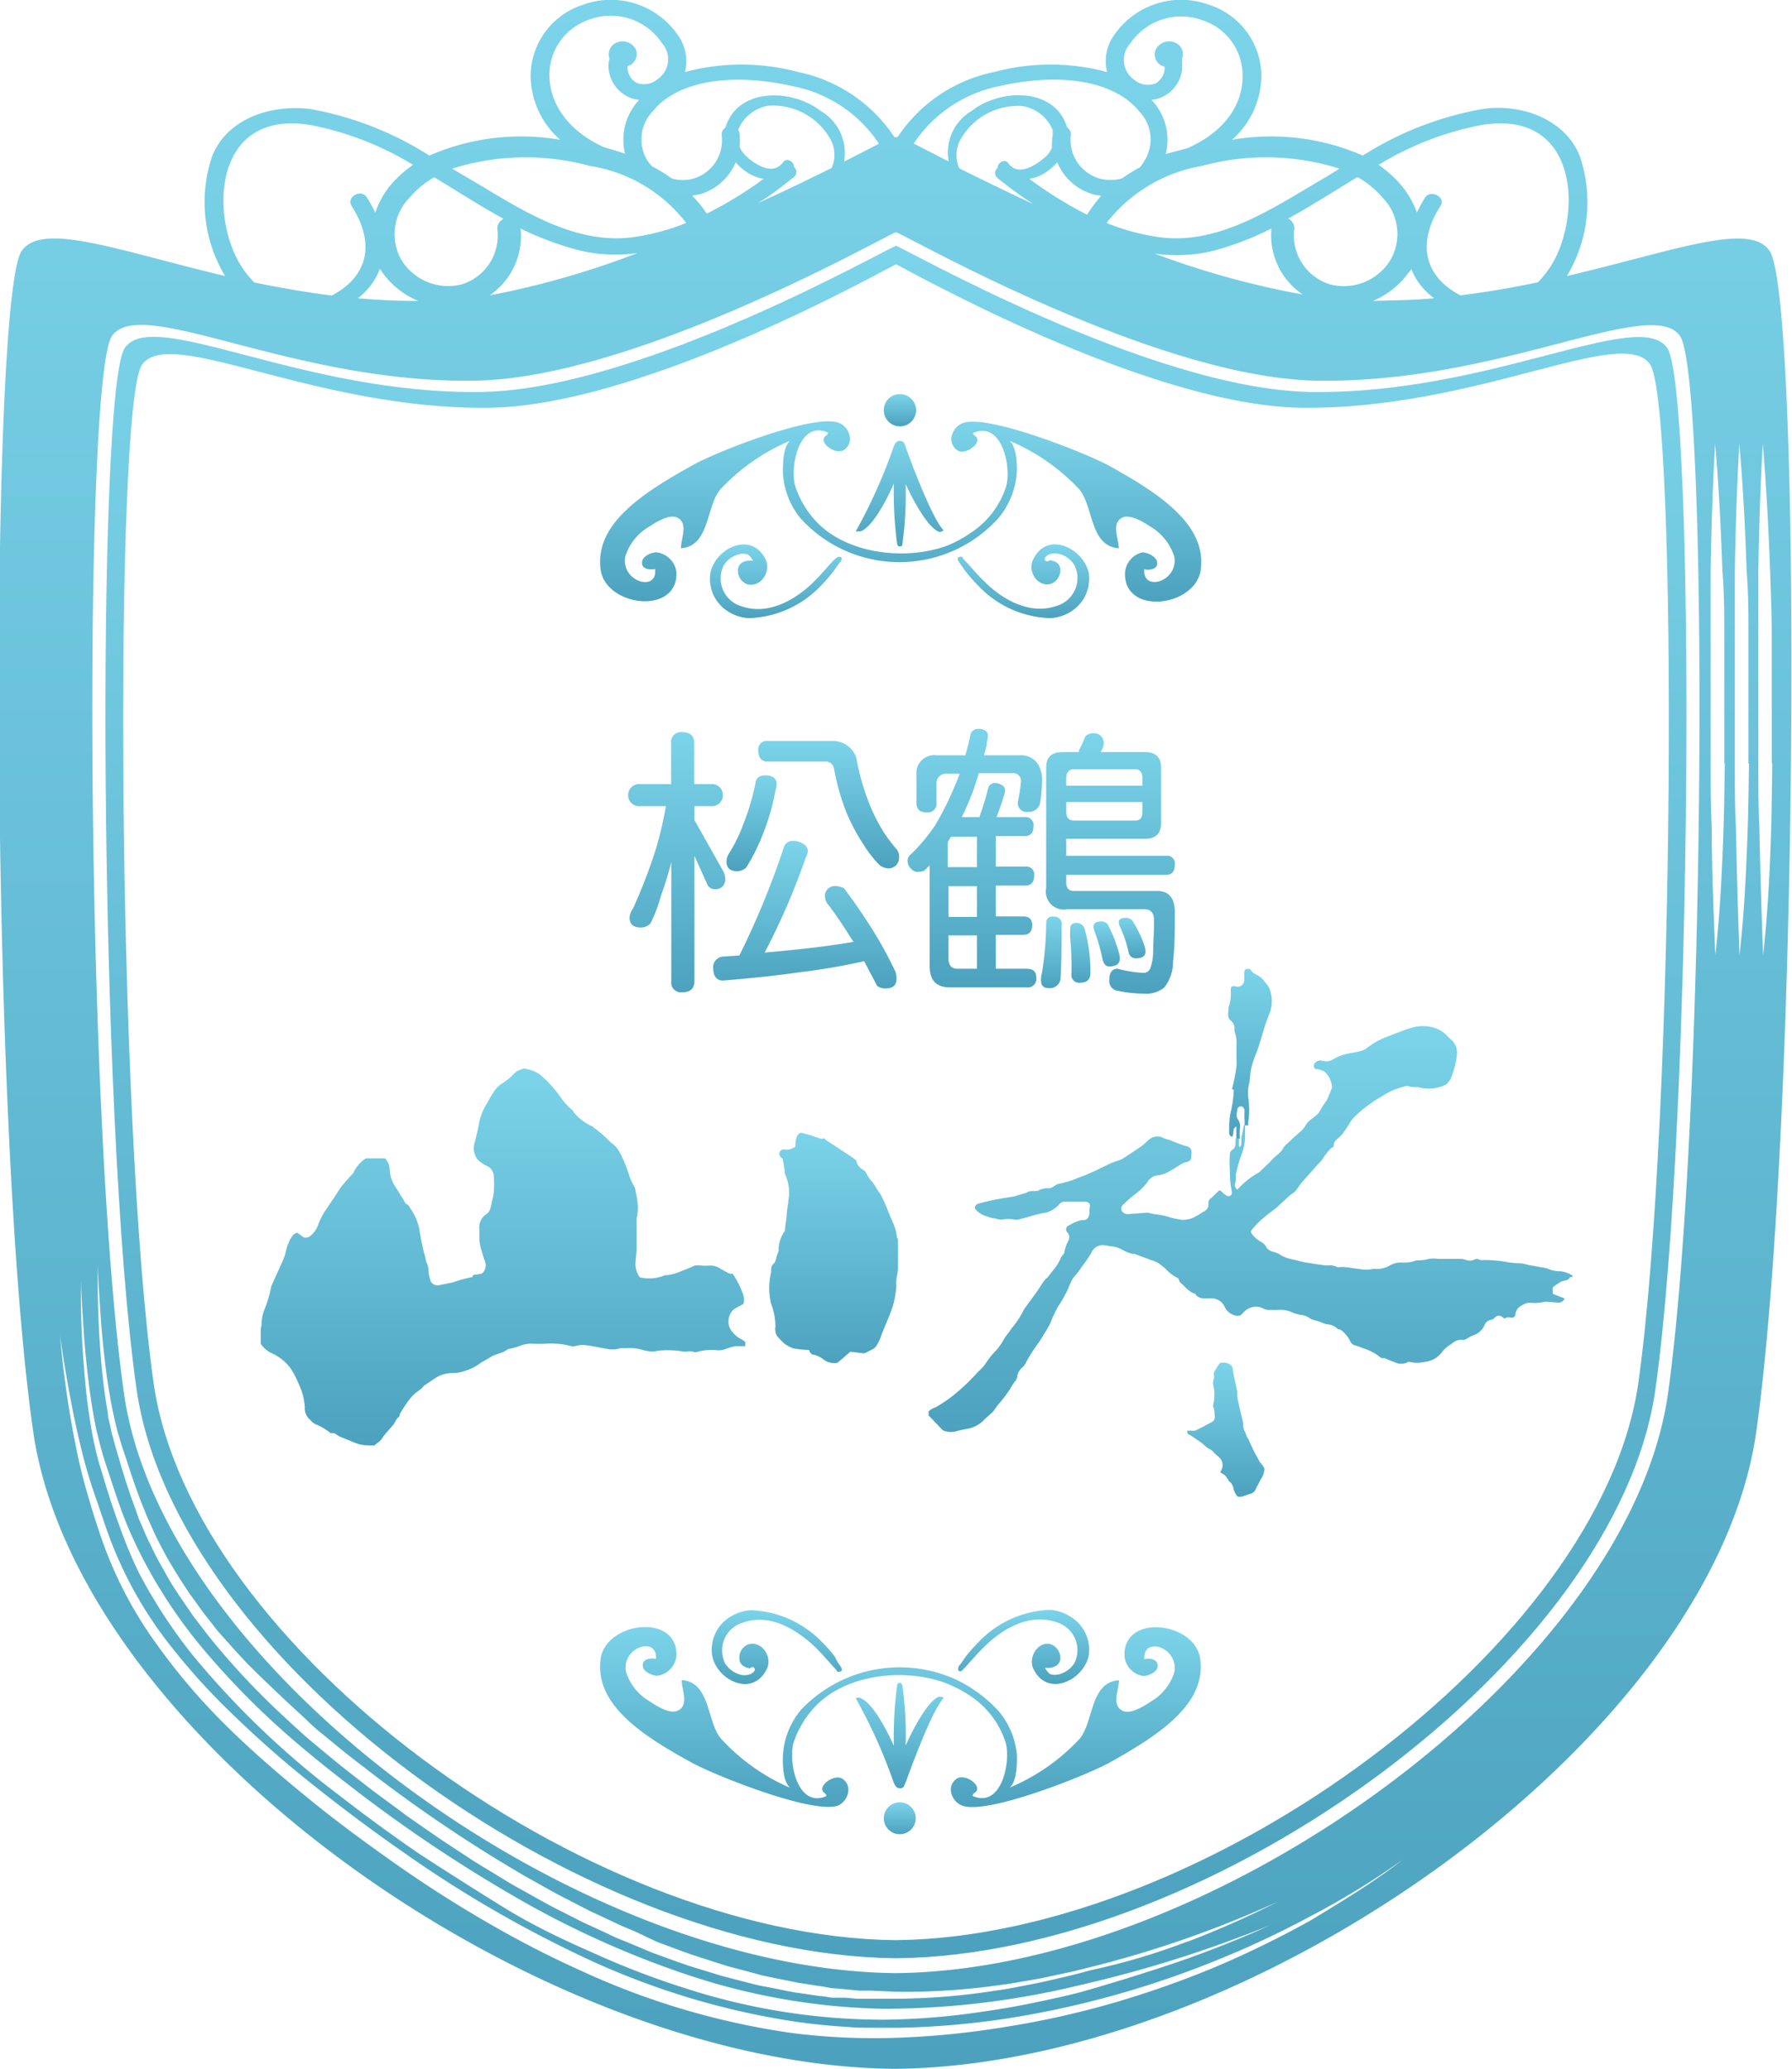 <svg xmlns="http://www.w3.org/2000/svg" xmlns:xlink="http://www.w3.org/1999/xlink" viewBox="0 0 100 115.44"><defs><style>.cls-1{fill:url(#未命名漸層_19);}.cls-2{fill:url(#未命名漸層_19-2);}.cls-3{fill:url(#未命名漸層_19-3);}.cls-4{fill:url(#未命名漸層_19-4);}.cls-5{fill:url(#未命名漸層_19-5);}.cls-6{fill:url(#未命名漸層_19-6);}.cls-7{fill:url(#未命名漸層_19-7);}.cls-8{fill:url(#未命名漸層_19-8);}.cls-9{fill:url(#未命名漸層_19-9);}.cls-10{fill:url(#未命名漸層_19-10);}.cls-11{fill:url(#未命名漸層_19-11);}.cls-12{fill:url(#未命名漸層_19-12);}.cls-13{fill:url(#未命名漸層_19-13);}.cls-14{fill:url(#未命名漸層_19-14);}.cls-15{fill:url(#未命名漸層_19-15);}.cls-16{fill:url(#未命名漸層_19-16);}.cls-17{fill:url(#未命名漸層_19-17);}.cls-18{fill:url(#未命名漸層_19-18);}.cls-19{fill:url(#未命名漸層_19-19);}.cls-20{fill:url(#未命名漸層_19-20);}.cls-21{fill:url(#未命名漸層_19-21);}.cls-22{fill:url(#未命名漸層_19-22);}.cls-23{fill:url(#未命名漸層_19-23);}.cls-24{fill:url(#未命名漸層_19-24);}.cls-25{fill:url(#未命名漸層_19-25);}.cls-26{fill:url(#未命名漸層_19-26);}.cls-27{fill:url(#未命名漸層_19-27);}</style><linearGradient id="未命名漸層_19" x1="50.25" y1="115.69" x2="50.25" y2="0.25" gradientUnits="userSpaceOnUse"><stop offset="0" stop-color="#4ca2be"/><stop offset="1" stop-color="#7cd4ea"/></linearGradient><linearGradient id="未命名漸層_19-2" x1="50.25" y1="109.51" x2="50.25" y2="13.97" xlink:href="#未命名漸層_19"/><linearGradient id="未命名漸層_19-3" x1="70.04" y1="80.14" x2="70.04" y2="57.52" xlink:href="#未命名漸層_19"/><linearGradient id="未命名漸層_19-4" x1="69.97" y1="63.79" x2="69.97" y2="54.27" xlink:href="#未命名漸層_19"/><linearGradient id="未命名漸層_19-5" x1="68.67" y1="83.76" x2="68.67" y2="76.24" xlink:href="#未命名漸層_19"/><linearGradient id="未命名漸層_19-6" x1="50.46" y1="33.8" x2="50.46" y2="23.76" xlink:href="#未命名漸層_19"/><linearGradient id="未命名漸層_19-7" x1="50.46" y1="101.08" x2="50.46" y2="91.04" xlink:href="#未命名漸層_19"/><linearGradient id="未命名漸層_19-8" x1="62.22" y1="55.69" x2="62.22" y2="41.16" xlink:href="#未命名漸層_19"/><linearGradient id="未命名漸層_19-9" x1="63.43" y1="53.67" x2="63.43" y2="51.41" xlink:href="#未命名漸層_19"/><linearGradient id="未命名漸層_19-10" x1="62.01" y1="54.17" x2="62.01" y2="51.66" xlink:href="#未命名漸層_19"/><linearGradient id="未命名漸層_19-11" x1="60.51" y1="55.08" x2="60.51" y2="51.7" xlink:href="#未命名漸層_19"/><linearGradient id="未命名漸層_19-12" x1="57.36" y1="34.75" x2="57.36" y2="30.63" xlink:href="#未命名漸層_19"/><linearGradient id="未命名漸層_19-13" x1="57.36" y1="94.21" x2="57.36" y2="90.08" xlink:href="#未命名漸層_19"/><linearGradient id="未命名漸層_19-14" x1="58.92" y1="55.4" x2="58.92" y2="51.41" xlink:href="#未命名漸層_19"/><linearGradient id="未命名漸層_19-15" x1="54.65" y1="55.34" x2="54.65" y2="40.92" xlink:href="#未命名漸層_19"/><linearGradient id="未命名漸層_19-16" x1="50.46" y1="30.74" x2="50.46" y2="24.81" xlink:href="#未命名漸層_19"/><linearGradient id="未命名漸層_19-17" x1="50.46" y1="100.03" x2="50.46" y2="94.09" xlink:href="#未命名漸層_19"/><linearGradient id="未命名漸層_19-18" x1="50.46" y1="24.03" x2="50.46" y2="22.24" xlink:href="#未命名漸層_19"/><linearGradient id="未命名漸層_19-19" x1="50.46" y1="102.59" x2="50.46" y2="100.81" xlink:href="#未命名漸層_19"/><linearGradient id="未命名漸層_19-20" x1="46.76" y1="76.31" x2="46.76" y2="63.45" xlink:href="#未命名漸層_19"/><linearGradient id="未命名漸層_19-21" x1="46.49" y1="48.7" x2="46.49" y2="41.59" xlink:href="#未命名漸層_19"/><linearGradient id="未命名漸層_19-22" x1="45.17" y1="55.4" x2="45.17" y2="47.22" xlink:href="#未命名漸層_19"/><linearGradient id="未命名漸層_19-23" x1="43.56" y1="34.75" x2="43.56" y2="30.63" xlink:href="#未命名漸層_19"/><linearGradient id="未命名漸層_19-24" x1="43.56" y1="94.21" x2="43.56" y2="90.08" xlink:href="#未命名漸層_19"/><linearGradient id="未命名漸層_19-25" x1="42.19" y1="48.83" x2="42.19" y2="43.48" xlink:href="#未命名漸層_19"/><linearGradient id="未命名漸層_19-26" x1="28.34" y1="80.91" x2="28.34" y2="59.86" xlink:href="#未命名漸層_19"/><linearGradient id="未命名漸層_19-27" x1="38.05" y1="55.69" x2="38.05" y2="41.1" xlink:href="#未命名漸層_19"/></defs><title>資產 49</title><g id="圖層_2" data-name="圖層 2"><g id="分離模式"><path class="cls-1" d="M99,14.25c1.8,2.61,1.65,48.83-.74,65.86s-28,35.34-48,35.57h-.16c-20-.23-45.57-18.59-48-35.57S-.33,16.86,1.46,14.25c1.15-1.66,5.43,0,11.35,1.4a8,8,0,0,1-.75-6.6c.75-2.08,3.16-3,5.49-2.72a18.38,18.38,0,0,1,6.66,2.6,12.79,12.79,0,0,1,7.3-.88,4.81,4.81,0,0,1-1.65-3.61A4.2,4.2,0,0,1,32.74.53a4.54,4.54,0,0,1,5.38,1.74,2.48,2.48,0,0,1,.35,2,12.18,12.18,0,0,1,6.32,0,8.48,8.48,0,0,1,5.37,3.63l.09,0,.09,0a8.48,8.48,0,0,1,5.38-3.63,12.14,12.14,0,0,1,6.31,0,2.48,2.48,0,0,1,.35-2A4.54,4.54,0,0,1,67.76.53a4.2,4.2,0,0,1,2.88,3.91A4.81,4.81,0,0,1,69,8.05a12.79,12.79,0,0,1,7.3.88A18.38,18.38,0,0,1,83,6.33C85.28,6,87.7,7,88.44,9.05a8,8,0,0,1-.75,6.6C93.61,14.27,97.89,12.59,99,14.25Zm.12,28.6,0-3.57c0-1.19,0-2.38,0-3.57s-.05-2.38-.09-3.57c-.09-2.37-.21-4.75-.41-7.13-.14,2.38-.21,4.76-.25,7.14,0,1.19,0,2.38,0,3.57v3.56l0,3.57c0,1.19,0,2.38.06,3.56q.07,3.57.21,7.14c.26-2.37.38-4.75.45-7.13C99.12,45.23,99.13,44,99.15,42.85Zm-1.3,0,0-3.57c0-1.19,0-2.38,0-3.57s0-2.38-.1-3.57c-.08-2.37-.2-4.75-.41-7.13-.14,2.38-.21,4.76-.25,7.14,0,1.19,0,2.38,0,3.57v3.56l0,3.57c0,1.19,0,2.38.06,3.56q.07,3.57.2,7.14c.27-2.37.38-4.75.46-7.13C97.82,45.23,97.83,44,97.85,42.85Zm-1.35,0,0-3.57c0-1.19,0-2.38,0-3.57s0-2.38-.1-3.57c-.09-2.37-.2-4.75-.41-7.13-.14,2.38-.21,4.76-.25,7.14,0,1.19,0,2.38,0,3.57v3.56l0,3.57c0,1.19,0,2.38.06,3.56,0,2.38.11,4.76.2,7.14.27-2.37.38-4.75.46-7.13C96.47,45.23,96.48,44,96.5,42.85ZM93.33,78c2.14-15.27,2.28-56.71.67-59s-10,2.65-20.24,2.49c-9.14-.13-23.38-8.36-23.51-8.28-.13-.08-14.37,8.15-23.51,8.28-10.19.16-18.63-4.82-20.24-2.49S5,62.72,7.17,78s25.07,32.13,43,32.34h.15C68.26,110.12,91.19,93.22,93.33,78ZM87.06,14.62c1.47-3,1-8.26-4.16-7.39a17.22,17.22,0,0,0-5.72,2.22,6.37,6.37,0,0,1,1.3,1.18,5,5,0,0,1,.84,1.48,7.45,7.45,0,0,1,.45-.83c.32-.5,1.19,0,.87.45-1.28,2-1,3.9,1.11,5,1.5-.19,3-.45,4.32-.73A5.45,5.45,0,0,0,87.06,14.62Zm-6.78,2.27A3.7,3.7,0,0,1,79,15.25c0,.07-.09.14-.14.2a4.57,4.57,0,0,1-2,1.59C78.05,17,79.18,17,80.28,16.89Zm-2.49-2.05a2.89,2.89,0,0,0-.36-3.53A5.24,5.24,0,0,0,76,10.13c-1.29.78-2.56,1.6-3.87,2.32a.59.59,0,0,1,.35.54,2.86,2.86,0,0,0,2,3.13A3.06,3.06,0,0,0,77.79,14.84Zm-1.72,90.9c.85-.55,1.68-1.12,2.47-1.74a42.74,42.74,0,0,1-5.13,3.15A51.79,51.79,0,0,1,68,109.68a52.71,52.71,0,0,1-11.54,3.19,46,46,0,0,1-6,.52H49c-.5,0-1,0-1.49-.05-1-.06-2-.16-3-.31a42.64,42.64,0,0,1-11.4-3.44,66.73,66.73,0,0,1-10.36-6c-1.64-1.14-3.25-2.34-4.81-3.58a58.36,58.36,0,0,1-4.52-3.93,36.39,36.39,0,0,1-4-4.45,22.4,22.4,0,0,1-2.9-5.19c-.37-.92-.66-1.88-1-2.83a28.65,28.65,0,0,1-.82-2.88c-.24-1-.44-2-.62-3s-.35-2-.48-3a54.61,54.61,0,0,0,.84,6,29.94,29.94,0,0,0,.71,2.94c.29,1,.58,1.93.93,2.88A22.64,22.64,0,0,0,9,92a34.7,34.7,0,0,0,3.95,4.61c1.44,1.42,3,2.75,4.53,4s3.19,2.47,4.84,3.63,3.35,2.25,5.1,3.26a57.06,57.06,0,0,0,5.39,2.77,42.09,42.09,0,0,0,11.62,3.41,36.17,36.17,0,0,0,6.06.26,47,47,0,0,0,6-.62A49.26,49.26,0,0,0,62.39,112a54.08,54.08,0,0,0,5.68-2,55.52,55.52,0,0,0,5.42-2.66C74.37,106.8,75.23,106.28,76.07,105.74ZM74.29,10.1,75,9.66a13.65,13.65,0,0,0-7.69-.15A8.58,8.58,0,0,0,62,12.69a12.16,12.16,0,0,0,3,.8C68.42,13.93,71.56,11.67,74.29,10.1Zm-1.35,6.58A4,4,0,0,1,71.2,13a17.13,17.13,0,0,1-3.15,1.22,8.64,8.64,0,0,1-3.36.18v0A47.68,47.68,0,0,0,72.94,16.68ZM66.51,8.52c2-.88,3.11-2.37,3.08-4.07a3.23,3.23,0,0,0-2.21-3.06A3.44,3.44,0,0,0,63.3,2.71a1.34,1.34,0,0,0,.26,2,1.15,1.15,0,0,0,1.18.19,1,1,0,0,0,.5-.93h0A.7.7,0,0,1,64.75,3a.84.84,0,0,1,1-.4.7.7,0,0,1,.46.93l0,0a.61.61,0,0,1,0,.18,1.91,1.91,0,0,1-1,1.9,1.76,1.76,0,0,1-.69.21l.06.08a3.21,3.21,0,0,1,.72,2.94Q65.91,8.68,66.51,8.52Zm0,100.07a51.86,51.86,0,0,0,5.06-2.24A60.28,60.28,0,0,1,61.12,110c-.45.11-.89.23-1.34.32l-1.35.29c-.45.09-.9.16-1.35.24l-.68.11-.68.09a37.11,37.11,0,0,1-5.47.33l-1.37-.06c-.23,0-.46,0-.68,0l-.68-.07-.68-.06c-.23,0-.46-.07-.68-.1l-1.36-.21-1.34-.27-.67-.14-.66-.18-1.32-.35-1.31-.42-.65-.21-.64-.23-1.29-.48L35.65,108l-.63-.26-.62-.29-1.24-.58-1.22-.63c-.82-.41-1.61-.88-2.41-1.32a80.82,80.82,0,0,1-9.1-6.17c-.74-.55-1.44-1.14-2.15-1.72-.36-.28-.7-.59-1-.89l-1-.92c-.66-.63-1.33-1.25-2-1.92s-1.24-1.34-1.84-2l-.85-1.08-.8-1.11c-.25-.38-.5-.76-.74-1.15s-.47-.78-.68-1.18-.43-.81-.61-1.23l-.28-.62-.26-.64c-.34-.85-.63-1.71-.91-2.59-.15-.44-.3-.88-.42-1.31-.08-.22-.12-.44-.18-.66s-.1-.45-.15-.67c-.19-.9-.33-1.81-.44-2.72s-.2-1.83-.26-2.75-.13-1.84-.15-2.76a53.69,53.69,0,0,0,.2,5.53c.08.92.2,1.84.36,2.75,0,.23.08.46.13.69s.09.45.16.68c.12.45.25.89.38,1.33.26.89.54,1.77.87,2.64L8,85l.28.64c.17.43.39.84.59,1.26s.45.82.67,1.23.48.79.74,1.19l.79,1.15.85,1.1a41.81,41.81,0,0,0,3.78,4.09l1,.93c.35.31.69.63,1.05.92.71.59,1.42,1.19,2.15,1.75l1.1.86,1.11.82c.38.27.74.56,1.12.82l1.14.79.58.4.58.38,1.16.76c.39.25.79.48,1.18.72s.79.49,1.2.72c.81.44,1.61.92,2.44,1.33l1.24.63,1.26.58.63.3.65.26,1.28.54,1.31.48.66.23c.22.08.44.14.66.21l1.34.41,1.35.35.67.17.69.13c.45.09.91.19,1.37.27l1.38.2c.23,0,.46.07.69.09l.7,0,.69.06c.23,0,.46,0,.7,0l1.39,0a36.76,36.76,0,0,0,5.55-.44l.69-.1.68-.13c.45-.09.91-.17,1.36-.27l1.35-.31.68-.17.67-.18Q63.89,109.58,66.48,108.59ZM66,109.71c1.75-.61,3.48-1.29,5.16-2.06A68.87,68.87,0,0,1,60.56,111a46.59,46.59,0,0,1-10.94,1.33,36.48,36.48,0,0,1-10.81-1.83,52.31,52.31,0,0,1-10-4.52,81.51,81.51,0,0,1-9.15-6.18c-1.46-1.12-2.89-2.29-4.24-3.53a44.71,44.71,0,0,1-3.82-4,27.93,27.93,0,0,1-3.1-4.53A25.56,25.56,0,0,1,7.3,85.24c-.34-.85-.63-1.73-.92-2.61-.14-.44-.3-.88-.42-1.31s-.24-.89-.34-1.34c-.19-.9-.33-1.81-.44-2.73s-.2-1.83-.26-2.76-.13-1.84-.15-2.77A51.66,51.66,0,0,0,5,77.28q.12,1.38.36,2.76c.08.46.18.92.29,1.37s.26.89.39,1.34c.27.89.55,1.78.88,2.65A24.27,24.27,0,0,0,8,88a28.6,28.6,0,0,0,3.07,4.68,48.25,48.25,0,0,0,8.07,7.71q2.2,1.71,4.5,3.29c1.54,1,3.11,2,4.73,3s3.27,1.78,5,2.54a45.82,45.82,0,0,0,5.23,2,35.91,35.91,0,0,0,11,1.72,39.84,39.84,0,0,0,5.56-.46c.93-.13,1.84-.29,2.75-.48s1.82-.38,2.72-.62C62.45,110.86,64.22,110.31,66,109.71ZM64.11,9.23a2.25,2.25,0,0,0-.28-2.76C62.46,4.79,59.52,4.26,56,5.06a7.49,7.49,0,0,0-4.76,3.2l1.95,1a2.7,2.7,0,0,1,1.28-2.82c1.62-1.27,4.66-1.32,5.33.92v0a.45.45,0,0,1,.21.39,2.25,2.25,0,0,0,1.56,2.45,2.29,2.29,0,0,0,1.3,0,8.61,8.61,0,0,1,1-.62A3.24,3.24,0,0,0,64.11,9.23ZM61.7,11.17a2.23,2.23,0,0,1-.45-.08,3.07,3.07,0,0,1-2-1.78,3.38,3.38,0,0,1-.56.5,2.29,2.29,0,0,1-1,.42,23,23,0,0,0,3.22,2A9.43,9.43,0,0,1,61.7,11.17ZM59,7.74A.53.53,0,0,1,59,7.52a2.22,2.22,0,0,0-1.68-1.35,3.67,3.67,0,0,0-3.54,2,1.83,1.83,0,0,0,0,1.47c1.18.59,2.58,1.27,4.14,2a23.07,23.07,0,0,1-2-1.45.36.36,0,0,1,0-.57c0-.29.39-.55.6-.26.59.82,1.68,0,2.13-.41a1.72,1.72,0,0,0,.3-.44A4.32,4.32,0,0,1,59,7.74ZM47.35,9.27l1.95-1a7.49,7.49,0,0,0-4.76-3.2C41,4.26,38,4.79,36.67,6.47a2.25,2.25,0,0,0-.28,2.76,2.48,2.48,0,0,0,.25.3,9,9,0,0,1,1.1.68,2.2,2.2,0,0,0,1.22,0,2.23,2.23,0,0,0,1.56-2.45.47.47,0,0,1,.21-.39v0c.67-2.24,3.71-2.19,5.33-.92A2.7,2.7,0,0,1,47.35,9.27Zm-.69.35a1.83,1.83,0,0,0,0-1.47,3.67,3.67,0,0,0-3.54-2,2.22,2.22,0,0,0-1.68,1.35.42.42,0,0,1,.08.22,4.28,4.28,0,0,1,0,.73,1.72,1.72,0,0,0,.3.44c.45.46,1.54,1.23,2.13.41.21-.29.64,0,.6.26a.36.36,0,0,1,0,.57c-.6.48-1.26,1-2,1.45C44.08,10.89,45.49,10.2,46.66,9.62Zm-3.8.61a2.34,2.34,0,0,1-1-.42,3.38,3.38,0,0,1-.56-.5,3.08,3.08,0,0,1-2,1.78l-.42.08a6.64,6.64,0,0,1,.81,1A22.29,22.29,0,0,0,42.86,10.23ZM36.94,4.67a1.34,1.34,0,0,0,.26-2,3.43,3.43,0,0,0-4.08-1.32,3.25,3.25,0,0,0-2.21,3.06c0,1.7,1.12,3.19,3.08,4.07.4.11.78.22,1.14.35a3.24,3.24,0,0,1,.72-2.93l.06-.08a1.76,1.76,0,0,1-.69-.21,1.92,1.92,0,0,1-1-1.9.61.61,0,0,1,.05-.18l0,0a.7.7,0,0,1,.46-.93.84.84,0,0,1,1,.4.7.7,0,0,1-.46.94h0a1,1,0,0,0,.5.93A1.15,1.15,0,0,0,36.94,4.67Zm-1.4,8.82a12.65,12.65,0,0,0,3-.8,8.38,8.38,0,0,0-5.37-3.18,13.65,13.65,0,0,0-7.69.15l.75.44C28.94,11.67,32.08,13.93,35.54,13.49Zm.28.88v0a8.64,8.64,0,0,1-3.36-.18A17.41,17.41,0,0,1,29.3,13a4,4,0,0,1-1.73,3.73A47.83,47.83,0,0,0,35.82,14.37ZM26,16.12A2.85,2.85,0,0,0,28,13a.61.61,0,0,1,.35-.54c-1.31-.72-2.58-1.54-3.87-2.32a5.24,5.24,0,0,0-1.41,1.18,2.89,2.89,0,0,0-.36,3.53A3.07,3.07,0,0,0,26,16.12Zm-5.79.77c1.1.1,2.23.15,3.38.15a4.57,4.57,0,0,1-2-1.59c-.05-.06-.09-.13-.14-.2A3.7,3.7,0,0,1,20.22,16.89ZM22,10.63a6.37,6.37,0,0,1,1.3-1.18A17.22,17.22,0,0,0,17.6,7.23c-5.14-.87-5.63,4.41-4.16,7.39a5.45,5.45,0,0,0,1,1.39c1.37.28,2.82.54,4.32.73,2.12-1.11,2.39-3,1.11-5-.32-.5.55-1,.87-.45a7.45,7.45,0,0,1,.45.83A5,5,0,0,1,22,10.63Z" transform="translate(-0.25 -0.25)"/><path class="cls-2" d="M93.29,19.67c1.58,2.3,1.45,43.07-.66,58.09S68,109.3,50.33,109.51h-.15C32.53,109.3,10,92.74,7.87,77.76S5.63,22,7.21,19.67s9.89,2.6,19.91,2.45c9-.14,23-8.23,23.13-8.15.13-.08,14.14,8,23.13,8.15C83.4,22.27,91.71,17.37,93.29,19.67Zm-1.61,57.7c2.07-14.68,2.2-54.55.65-56.79S82.66,23.12,72.86,23c-8.78-.13-22.48-8-22.61-8s-13.82,7.84-22.62,8c-9.79.15-17.91-4.64-19.46-2.39s-1.42,42.11.65,56.79,24.11,30.9,41.36,31.1h.14C67.57,108.27,89.63,92,91.68,77.37Z" transform="translate(-0.25 -0.25)"/><path class="cls-3" d="M88,71.42v.08s-.12,0-.13,0c-.1.22-.33.18-.5.26A2.86,2.86,0,0,0,87,72a.23.23,0,0,0-.1.27.47.47,0,0,1,0,.17l.66.26a.37.37,0,0,1-.37.23l-.61-.05s-.09,0-.13,0a2.51,2.51,0,0,1-.82.06.61.61,0,0,0-.35.09,1.24,1.24,0,0,0-.27.17.58.58,0,0,0-.19.34c0,.19-.14.27-.31.22a.42.42,0,0,0-.31.06l-.08-.06c-.19-.14-.28-.14-.45,0a.38.38,0,0,1-.22.13.47.47,0,0,0-.35.28,1.05,1.05,0,0,1-.72.61L82,75a.63.63,0,0,1-.19,0,.8.8,0,0,0-.51.19,1.21,1.21,0,0,1-.14.1,1.59,1.59,0,0,0-.43.39,1.39,1.39,0,0,1-1,.56,1.85,1.85,0,0,1-.81,0,.13.13,0,0,0-.09,0,.8.8,0,0,1-.78,0c-.19-.06-.37-.14-.56-.22A.22.22,0,0,1,77.3,76a2.91,2.91,0,0,0-1-.53,2.51,2.51,0,0,0-.46-.16.42.42,0,0,1-.25-.24,1.62,1.62,0,0,0-.57-.65l-.1,0a.94.94,0,0,0-.56-.28c-.17,0-.33-.1-.49-.15l-.23-.07a1,1,0,0,1-.32-.13,1,1,0,0,0-.51-.18,2.9,2.9,0,0,1-.42-.12,1.62,1.62,0,0,0-.68-.16,6.17,6.17,0,0,1-.75,0,.68.68,0,0,1-.25-.09.9.9,0,0,0-.75,0,1.2,1.2,0,0,0-.38.3.34.34,0,0,1-.41.1.84.84,0,0,1-.58-.48.83.83,0,0,0-.83-.47h-.26a.62.62,0,0,1-.52-.19s0-.07-.08-.08c-.35-.11-.54-.42-.81-.63L66,71.57a2.2,2.2,0,0,1-.71-.53,3.73,3.73,0,0,0-.46-.35,1.58,1.58,0,0,0-.36-.14l-.91-.34a.05.05,0,0,0,0,0c-.35,0-.6-.21-.89-.33a2.11,2.11,0,0,0-.36-.09c-.17,0-.33-.06-.5-.07a.7.7,0,0,0-.67.45,7.25,7.25,0,0,1-.5.73,6,6,0,0,1-.49.64,2.2,2.2,0,0,0-.25.51c-.05.1-.08.2-.13.28a6.6,6.6,0,0,1-.45.78,5.63,5.63,0,0,0-.44.93,4.79,4.79,0,0,1-.33.58c-.14.24-.29.48-.45.7a7.22,7.22,0,0,0-.62,1,.84.84,0,0,1-.18.23.83.83,0,0,0-.29.5.52.52,0,0,1-.08.23,2.21,2.21,0,0,0-.3.45,7.73,7.73,0,0,1-.59.79,2.57,2.57,0,0,0-.28.37,1.19,1.19,0,0,1-.27.28c-.12.12-.26.23-.38.36a1.74,1.74,0,0,1-1,.46l-.41.09a1.13,1.13,0,0,1-.77,0,.28.28,0,0,1-.13-.09c-.24-.25-.48-.51-.73-.76V79c.14-.16.35-.19.51-.3a8,8,0,0,0,.68-.45,10.8,10.8,0,0,0,.89-.76c.26-.24.5-.51.75-.77a2.49,2.49,0,0,0,.23-.23c.12-.15.21-.3.32-.45a4.15,4.15,0,0,1,.27-.32,3.21,3.21,0,0,0,.54-.73c.12-.21.3-.4.43-.61a5.21,5.21,0,0,0,.67-1,1,1,0,0,1,.14-.22c.18-.26.37-.51.56-.77s.28-.43.43-.64.14-.14.21-.22l.38-.48a2.61,2.61,0,0,0,.37-.62c0-.05.07-.09.09-.13s.1-.11.1-.17a2.25,2.25,0,0,1,.23-.66.39.39,0,0,0-.05-.45.23.23,0,0,1,.07-.39,2.43,2.43,0,0,1,.7-.3c.24,0,.4,0,.46-.41,0-.08,0-.16,0-.24.06-.26,0-.38-.3-.38H59.71a.39.39,0,0,0-.37.17,1.47,1.47,0,0,1-.92.47c-.45.1-.9.24-1.36.36a.34.34,0,0,1-.17,0,2,2,0,0,0-.74,0,1.15,1.15,0,0,1-.36-.07c-.2,0-.39-.09-.58-.15a1.12,1.12,0,0,1-.52-.36c-.1-.09,0-.27.18-.32s.62-.16.93-.22.7-.12,1.06-.18l.19-.06.4-.12h.06c.16-.15.36-.1.54-.12s.08,0,.11,0a1.06,1.06,0,0,1,.65-.15.64.64,0,0,0,.24-.1.73.73,0,0,1,.33-.16,4.93,4.93,0,0,0,1-.31,10.77,10.77,0,0,0,1.06-.44l.71-.35c.18-.08.37-.14.56-.21a.72.72,0,0,0,.2-.09c.33-.21.66-.43,1-.66.16-.11.29-.26.44-.38a.72.72,0,0,1,.84-.1,1.93,1.93,0,0,0,.34.11l.63.25.25.08a.35.35,0,0,1,.32.45s0,.09,0,.14c0,.2-.11.28-.31.32a.92.92,0,0,0-.23.09c-.21.13-.42.27-.64.39a1.79,1.79,0,0,1-.7.25.73.73,0,0,0-.57.38,3.32,3.32,0,0,1-.74.71,7.84,7.84,0,0,0-.61.54.29.29,0,0,0-.07.37.39.39,0,0,0,.34.16l.94-.07a.78.78,0,0,1,.22,0,1.84,1.84,0,0,0,.38.08,4.12,4.12,0,0,1,.86.19,4.66,4.66,0,0,0,.63.12,1.4,1.4,0,0,0,.76-.2c.14-.07.27-.17.41-.25a.45.45,0,0,0,.29-.47.28.28,0,0,1,.12-.27c.16-.14.31-.29.46-.44l.1,0a1.21,1.21,0,0,0,.16.16c.11.08.22.2.36.13s.1-.22.08-.34a5.77,5.77,0,0,1-.09-1.1,6.47,6.47,0,0,1,0-.88.32.32,0,0,1,.13-.24.36.36,0,0,0,.18-.37,1.13,1.13,0,0,0,0-.26h.2c0,.14,0,.27,0,.4s.13,0,.13-.08,0-.22,0-.33.12-.48.13-.73h.08v0c0,.24,0,.47,0,.7a2.91,2.91,0,0,1-.16.82,8.25,8.25,0,0,0-.35,1.2c0,.18,0,.38-.06.57a.32.32,0,0,0,.13.29.71.71,0,0,0,.13-.12,4.24,4.24,0,0,1,1.06-.82.69.69,0,0,0,.13-.11c.22-.22.45-.42.66-.65s.47-.35.6-.63a.91.91,0,0,1,.21-.23c.24-.22.47-.45.72-.65s.32-.47.54-.65l.3-.23a1,1,0,0,0,.31-.38,5,5,0,0,1,.32-.48c.11-.23.21-.48.31-.73a.11.11,0,0,0,0-.08,1.31,1.31,0,0,0-.42-.82,1.59,1.59,0,0,0-.4-.14c-.08,0-.17,0-.19-.14a.24.24,0,0,1,.13-.26.36.36,0,0,1,.35-.06.76.76,0,0,0,.65-.12,2.81,2.81,0,0,1,.84-.3,5.59,5.59,0,0,0,.71-.15.9.9,0,0,0,.24-.12,4.52,4.52,0,0,1,1.33-.72c.37-.13.72-.3,1.1-.4a2.16,2.16,0,0,1,1.28-.06,1.72,1.72,0,0,1,.85.52,2.09,2.09,0,0,0,.22.2,1,1,0,0,1,.29.75,4.83,4.83,0,0,1-.3,1.26,1.06,1.06,0,0,1-.29.44,1.32,1.32,0,0,1-.42.17,2.14,2.14,0,0,1-1.15,0c-.2,0-.4,0-.59-.07h-.09c-.25.08-.5.14-.73.24a3.35,3.35,0,0,0-.53.28c-.23.14-.48.28-.7.44a6.53,6.53,0,0,0-.77.62,2.05,2.05,0,0,0-.39.44c-.12.21-.26.41-.4.61a2.2,2.2,0,0,1-.26.27c-.11.11-.25.19-.26.38s-.08.13-.13.17A3.84,3.84,0,0,0,74,65c-.17.17-.33.35-.49.53l-.66.75c-.12.15-.21.32-.34.46a2.07,2.07,0,0,1-.24.17l-.41.37c-.14.12-.26.26-.4.37s-.52.39-.76.6a4.66,4.66,0,0,0-.54.55c-.14.16-.12.21,0,.36a1.84,1.84,0,0,0,.51.41.61.61,0,0,1,.24.26.58.58,0,0,0,.38.26,1.52,1.52,0,0,1,.5.23,2.12,2.12,0,0,0,.6.2l.66.16.7.11.43.06a1.38,1.38,0,0,0,.2,0,.86.86,0,0,1,.47.09.64.64,0,0,0,.24,0c.34,0,.67.08,1,.11a1.91,1.91,0,0,0,.79,0,.2.2,0,0,1,.11,0,1.44,1.44,0,0,0,.86-.22,1.37,1.37,0,0,1,.57-.14,1.86,1.86,0,0,0,.87-.12h.08a2.09,2.09,0,0,0,.61-.08,1.87,1.87,0,0,1,.53,0h1.26a1.07,1.07,0,0,1,.3.06.58.58,0,0,0,.41,0,.35.35,0,0,1,.37,0,.4.4,0,0,0,.19,0,8,8,0,0,1,1.1.08,5.46,5.46,0,0,0,1,.11,1.68,1.68,0,0,1,.36.08l1,.18a1.17,1.17,0,0,1,.24.09,2.1,2.1,0,0,0,.61.09A1.68,1.68,0,0,1,88,71.42Z" transform="translate(-0.25 -0.25)"/><path class="cls-4" d="M71.11,55.46a1.91,1.91,0,0,1,0,1.29,12.23,12.23,0,0,0-.45,1.33,12.53,12.53,0,0,1-.42,1.22A3.79,3.79,0,0,0,70,60.39c0,.19-.07.37-.09.56a2.67,2.67,0,0,0,0,.56,4.49,4.49,0,0,1,0,1.32,1.52,1.52,0,0,0,0,.21H69.7a1.5,1.5,0,0,0,0-.29,4.71,4.71,0,0,1,0-.54.29.29,0,0,0-.17-.24c-.12,0-.22.07-.23.18s-.08.37,0,.51a.71.71,0,0,1,.14.58,4.87,4.87,0,0,0,0,.54h-.2c0-.17,0-.34,0-.51a1.24,1.24,0,0,0,0-.16c-.14.06-.15.17-.16.28s0,.21-.09.29a.24.24,0,0,1-.15-.26,5.94,5.94,0,0,1,.06-1,6.88,6.88,0,0,0,.2-1.35A.28.28,0,0,1,69,61a8.92,8.92,0,0,0,.25-1.25,2.16,2.16,0,0,0,0-.44c0-.26,0-.52,0-.78a1.85,1.85,0,0,0-.11-.74,1.22,1.22,0,0,1,0-.17.52.52,0,0,0-.18-.4c-.2-.14-.19-.34-.16-.55a1.16,1.16,0,0,1,0-.18,2.34,2.34,0,0,0,.13-.91v-.11c0-.17.08-.22.25-.19a.37.37,0,0,0,.5-.38,1.82,1.82,0,0,0,0-.33.31.31,0,0,1,.1-.26H70a.85.85,0,0,0,.37.33,1.05,1.05,0,0,1,.46.4,1.42,1.42,0,0,1,.12.13A1.48,1.48,0,0,1,71.11,55.46Z" transform="translate(-0.25 -0.25)"/><path class="cls-5" d="M70.81,82.19a1.12,1.12,0,0,1-.21.61l-.25.48a.49.49,0,0,1-.35.33,3.39,3.39,0,0,0-.45.15h-.23a1.07,1.07,0,0,1-.24-.46.6.6,0,0,0-.28-.43l0-.05c-.07-.08-.12-.18-.2-.26a3,3,0,0,0-.26-.16l.07-.14a.58.58,0,0,0-.11-.68L68,81.31a.62.62,0,0,0-.28-.22,2,2,0,0,1-.36-.29c-.23-.17-.47-.33-.71-.49-.07,0-.18-.08-.14-.24a.74.74,0,0,0,.21,0,.6.6,0,0,0,.23,0c.26-.12.51-.26.77-.39l.19-.11a.3.3,0,0,0,.12-.33c0-.17,0-.33-.08-.5a.37.37,0,0,1,0-.11,2.36,2.36,0,0,0,0-1.12.67.67,0,0,1,0-.2A.78.78,0,0,0,68,77a.34.34,0,0,1,0-.19c.09-.15.18-.3.28-.45a.17.17,0,0,1,.06-.06c.23-.07.66,0,.7.33s.17.84.25,1.26c0,.18,0,.38.06.57.08.39.18.78.27,1.17,0,.16,0,.31.08.46s.08.2.12.3.09.12.11.19a11.6,11.6,0,0,0,.64,1.27A1.09,1.09,0,0,1,70.81,82.19Z" transform="translate(-0.25 -0.25)"/><path class="cls-6" d="M64.11,32c-.14,1.3,1.91.71,1.67-.69a3,3,0,0,0-1.32-1.67c-.35-.23-1.13-.73-1.58-.51-.63.31-.21,1.15-.2,1.71-1.67-.12-1.39-2.47-2.27-3.36a11.45,11.45,0,0,0-3.83-2.64c.41.35.43,1.29.41,1.78a4.45,4.45,0,0,1-1.05,2.57,7.45,7.45,0,0,1-11,0,4.37,4.37,0,0,1-1-2.57c0-.49,0-1.43.4-1.78a11.4,11.4,0,0,0-3.82,2.64c-.89.89-.61,3.24-2.27,3.36,0-.56.43-1.4-.21-1.71-.44-.22-1.23.28-1.57.51a2.93,2.93,0,0,0-1.33,1.67c-.24,1.4,1.81,2,1.67.69,0,0-.79.13-.73-.39,0-.32.55-.56.82-.54A1.27,1.27,0,0,1,38,32.2c.06,2.41-4,1.89-4.24-.21-.29-2.44,2.15-4.13,5.1-5.76C40,25.55,45.5,23.36,47,23.82a1,1,0,0,1,.68.88.72.72,0,0,1-.33.65c-.47.32-1.51-.44-1-.8a.23.23,0,0,0,.11-.16c-1.63-.73-2.15,1.94-1.83,3a5.42,5.42,0,0,0,1,1.77c1.69,2,5.1,2.4,7.46,1.54A6.49,6.49,0,0,0,54.39,30a4.86,4.86,0,0,0,2-2.59c.32-1.05-.21-3.72-1.84-3a.21.21,0,0,0,.12.16c.48.36-.57,1.12-1,.8a.74.74,0,0,1-.33-.65,1,1,0,0,1,.68-.88c1.46-.46,6.92,1.73,8.15,2.41,2.94,1.63,5.39,3.32,5.09,5.76-.25,2.1-4.3,2.62-4.23.21A1.25,1.25,0,0,1,64,31.07c.26,0,.78.22.82.54C64.9,32.13,64.11,32.05,64.11,32Z" transform="translate(-0.25 -0.25)"/><path class="cls-7" d="M64.11,92.84c0-.06.79-.14.74.39,0,.31-.56.55-.82.53A1.23,1.23,0,0,1,63,92.63c-.07-2.4,4-1.88,4.23.22.3,2.44-2.15,4.13-5.09,5.76-1.23.68-6.69,2.87-8.15,2.4a1,1,0,0,1-.68-.88.73.73,0,0,1,.33-.64c.47-.32,1.52.44,1,.79a.23.23,0,0,0-.12.17c1.63.73,2.16-1.94,1.84-3a4.93,4.93,0,0,0-2-2.6A7,7,0,0,0,53,94.15c-2.36-.87-5.77-.49-7.46,1.54a5.42,5.42,0,0,0-1,1.77c-.32,1.05.2,3.72,1.83,3a.25.25,0,0,0-.11-.17c-.48-.35.56-1.11,1-.79a.7.7,0,0,1,.33.64A1,1,0,0,1,47,101c-1.46.47-6.92-1.72-8.14-2.4-3-1.63-5.39-3.32-5.1-5.76.26-2.1,4.3-2.62,4.24-.22a1.25,1.25,0,0,1-1.06,1.13c-.27,0-.79-.22-.82-.53-.06-.53.73-.45.73-.39.14-1.31-1.91-.71-1.67.68a2.87,2.87,0,0,0,1.33,1.67c.34.23,1.13.74,1.57.51.64-.31.21-1.15.21-1.7,1.66.11,1.38,2.47,2.27,3.35A11.26,11.26,0,0,0,44.34,100c-.4-.35-.42-1.29-.4-1.78a4.32,4.32,0,0,1,1-2.56A7.57,7.57,0,0,1,53.68,94a7.79,7.79,0,0,1,2.26,1.68A4.39,4.39,0,0,1,57,98.21c0,.49,0,1.43-.41,1.78a11.3,11.3,0,0,0,3.83-2.64c.88-.88.6-3.24,2.27-3.35,0,.55-.43,1.39.2,1.7.45.23,1.23-.28,1.58-.51a2.89,2.89,0,0,0,1.32-1.67C66,92.13,64,91.53,64.11,92.84Z" transform="translate(-0.25 -0.25)"/><path class="cls-8" d="M65.81,51.15c0,1,0,1.93-.1,2.75a2.31,2.31,0,0,1-.48,1.44,1.58,1.58,0,0,1-1.12.35,7.41,7.41,0,0,1-1.55-.17.54.54,0,0,1-.41-.56c0-.44.15-.66.47-.66a6.84,6.84,0,0,0,1.41.23.4.4,0,0,0,.4-.23,2.79,2.79,0,0,0,.17-.91c0-.51.05-1.11.05-1.79,0-.41-.18-.62-.54-.62h-4.3a1,1,0,0,1-1.18-1.18V43.06c0-.57.31-.85.94-.85h.89l0-.1c.13-.24.24-.5.36-.78a.64.64,0,0,1,.47-.17.54.54,0,0,1,.4.16.56.56,0,0,1,.15.39.68.68,0,0,1-.1.36l-.06.14h2.45c.6,0,.91.28.91.85V46.2c0,.57-.31.85-.91.85H59.75V48h5.57a.43.43,0,0,1,.49.49c0,.38-.16.57-.49.57H59.75v.43c0,.32.15.47.43.47h4.53C65.45,49.92,65.81,50.33,65.81,51.15ZM64,45.58V45H59.75v.55c0,.32.15.48.43.48h3.38C63.83,46.06,64,45.9,64,45.58Zm0-1.49v-.41c0-.34-.14-.51-.41-.51H60.18c-.28,0-.43.17-.43.51v.41Z" transform="translate(-0.25 -0.25)"/><path class="cls-9" d="M64.11,53a1.12,1.12,0,0,1,.06.35c0,.25-.18.37-.55.37a.4.4,0,0,1-.38-.29,6.76,6.76,0,0,0-.5-1.49.7.7,0,0,1-.06-.23c0-.17.13-.25.39-.25a.54.54,0,0,1,.35.13A6.17,6.17,0,0,1,64.11,53Z" transform="translate(-0.25 -0.25)"/><path class="cls-10" d="M62.68,53.38a1.12,1.12,0,0,1,.06.35c0,.3-.2.44-.59.44-.18,0-.3-.12-.37-.38a10.63,10.63,0,0,0-.45-1.58.73.73,0,0,1-.06-.26c0-.19.15-.29.45-.29a.47.47,0,0,1,.35.17A7.82,7.82,0,0,1,62.68,53.38Z" transform="translate(-0.25 -0.25)"/><path class="cls-11" d="M60.78,52.09a8.77,8.77,0,0,1,.32,2.44c0,.37-.19.55-.57.55a.43.43,0,0,1-.49-.49,16.87,16.87,0,0,0-.07-2,5,5,0,0,1,0-.52c0-.22.13-.33.38-.33A.48.48,0,0,1,60.78,52.09Z" transform="translate(-0.25 -0.25)"/><path class="cls-12" d="M61,32.18a2.16,2.16,0,0,1-1,2.2,2.33,2.33,0,0,1-1.15.36,5.76,5.76,0,0,1-4-1.8,9.63,9.63,0,0,1-.73-.83l-.32-.45c-.08-.11-.2-.3,0-.34s.15.06.22.13l.31.33c.29.32.56.64.87.93,1,1,2.52,1.86,4,1.35a1.62,1.62,0,0,0,1-2.29,1.39,1.39,0,0,0-.83-.61.94.94,0,0,0-.5,0c-.09,0-.41.21-.3.35s.22,0,.27,0a1,1,0,0,1,.29.08.49.49,0,0,1,.29.47.82.82,0,0,1-.51.76c-.76.23-1.35-.71-1-1.36C58.66,29.87,60.65,30.79,61,32.18Z" transform="translate(-0.25 -0.25)"/><path class="cls-13" d="M60,90.46a2.16,2.16,0,0,1,1,2.2c-.33,1.38-2.32,2.31-3.09.69-.3-.65.29-1.58,1-1.35a.81.81,0,0,1,.51.75.49.49,0,0,1-.29.47,1,1,0,0,1-.29.09s-.24,0-.27,0,.21.33.3.35a.85.85,0,0,0,.5,0,1.43,1.43,0,0,0,.83-.61,1.62,1.62,0,0,0-1-2.29c-1.49-.52-3,.36-4,1.35-.31.29-.58.61-.87.92-.1.12-.2.23-.31.34s-.12.14-.22.13-.12-.23,0-.35.21-.3.32-.44a8.33,8.33,0,0,1,.73-.83,5.77,5.77,0,0,1,4-1.81A2.44,2.44,0,0,1,60,90.46Z" transform="translate(-0.25 -0.25)"/><path class="cls-14" d="M59.49,51.89c0,1.07,0,2.08-.06,3a.6.6,0,0,1-.68.49c-.27,0-.41-.15-.41-.44a1.54,1.54,0,0,1,.06-.43,18,18,0,0,0,.23-2.76.34.34,0,0,1,.39-.36A.42.42,0,0,1,59.49,51.89Z" transform="translate(-0.25 -0.25)"/><path class="cls-15" d="M58.13,42.82a1.63,1.63,0,0,1,.27,1,7.93,7.93,0,0,1-.12,1.29.65.65,0,0,1-.68.44.49.49,0,0,1-.55-.55,9.13,9.13,0,0,0,.17-1.12.43.43,0,0,0-.49-.49H54.87c-.13.45-.27.86-.41,1.23s-.35.83-.54,1.22h1v-.06a14.1,14.1,0,0,0,.48-1.58.37.37,0,0,1,.38-.26.67.67,0,0,1,.37.11.33.33,0,0,1,.19.27.93.93,0,0,1-.06.3c-.14.46-.28.86-.42,1.22h1.57a.44.44,0,0,1,.49.51c0,.37-.17.55-.49.55H55.82v1.7h1.65a.44.44,0,0,1,.49.5c0,.37-.17.56-.49.56H55.82v1.72h1.52q.51,0,.51.48c0,.37-.17.55-.51.55H55.82V54.3h1.71c.37,0,.55.16.55.49a.48.48,0,0,1-.55.55H53.25c-.75,0-1.12-.39-1.12-1.17V48.53l-.3.3a1.06,1.06,0,0,1-.38.07.5.5,0,0,1-.38-.2.58.58,0,0,1-.17-.42.44.44,0,0,1,.2-.38,10.34,10.34,0,0,0,1.32-1.58A16.16,16.16,0,0,0,53.57,44a4.66,4.66,0,0,0,.23-.58h-.68a.54.54,0,0,0-.61.61v1a.49.49,0,0,1-.55.55c-.38,0-.57-.18-.57-.55V43.48a1,1,0,0,1,1.12-1.09h1.61c.11-.38.21-.77.29-1.18a.44.44,0,0,1,.48-.29.6.6,0,0,1,.35.1.34.34,0,0,1,.14.25,1.31,1.31,0,0,1-.06.38c0,.26-.11.5-.16.74h2A1.13,1.13,0,0,1,58.13,42.82ZM54.77,54.3V52.44H53.18v1.29c0,.38.17.57.5.57Zm0-2.89V49.69H53.18v1.72Zm0-2.78v-1.7H53.32a1.94,1.94,0,0,1-.1.17,1,1,0,0,1-.08.11.21.21,0,0,1,0,.14v1.28Z" transform="translate(-0.25 -0.25)"/><path class="cls-16" d="M52.92,29.86c-.11,0-.17.11-.28.06-.81-.33-1.85-2.66-1.85-2.66a20.32,20.32,0,0,1-.18,3.32c0,.16-.09.16-.15.16s-.11,0-.15-.16a21.84,21.84,0,0,1-.18-3.35s-1,2.36-1.86,2.67c-.1,0-.17,0-.27,0a29.18,29.18,0,0,0,2.1-4.67c.07-.19.16-.38.36-.38s.26.11.34.36S52.18,29.07,52.92,29.86Z" transform="translate(-0.25 -0.25)"/><path class="cls-17" d="M52.64,94.92c.11,0,.17,0,.28.06-.74.79-2,4.39-2.12,4.69s-.14.36-.34.36-.29-.2-.36-.38A28.8,28.8,0,0,0,48,95c.1,0,.17-.08.27,0,.84.3,1.86,2.66,1.86,2.66a21.89,21.89,0,0,1,.18-3.35c0-.15.09-.16.15-.16s.11,0,.15.17a20.27,20.27,0,0,1,.18,3.32S51.83,95.25,52.64,94.92Z" transform="translate(-0.25 -0.25)"/><path class="cls-18" d="M50.46,22.24a.9.9,0,1,1-.89.89A.89.89,0,0,1,50.46,22.24Z" transform="translate(-0.25 -0.25)"/><path class="cls-19" d="M50.46,100.81a.89.89,0,1,1-.89.89A.89.89,0,0,1,50.46,100.81Z" transform="translate(-0.25 -0.25)"/><path class="cls-20" d="M50.36,69.37V71c0,.23-.07.45-.09.68s0,.23,0,.34a5.55,5.55,0,0,1-.19,1.08,8.11,8.11,0,0,1-.31.82c-.12.3-.26.59-.36.9a2.88,2.88,0,0,1-.24.5c-.12.2-.34.26-.53.37a.89.89,0,0,1-.18.07l-.76-.09c-.27.24-.5.44-.74.63,0,0-.13,0-.2,0a1,1,0,0,1-.61-.24,1.56,1.56,0,0,0-.43-.21c-.14,0-.28-.09-.32-.28a5.27,5.27,0,0,1-.89-.09A2,2,0,0,1,44,75.2l0,0a5,5,0,0,1-.39-.41.62.62,0,0,1-.09-.27.54.54,0,0,1,0-.22A3.42,3.42,0,0,0,43.28,73a3.71,3.71,0,0,1,0-1.75l0-.2a.44.44,0,0,1,.15-.3c.11-.09.12-.29.17-.44s.07-.17.1-.26a.7.7,0,0,0,0-.14,1.82,1.82,0,0,1,.36-1,.61.61,0,0,0,0-.12l.09-.72c0-.29.08-.59.1-.88a2.47,2.47,0,0,0-.21-1.47.14.14,0,0,1,0-.07c0-.23-.07-.46-.1-.69,0-.06-.11-.12-.15-.18a.25.25,0,0,1,.21-.4,1.2,1.2,0,0,0,.33,0,2.26,2.26,0,0,0,.31-.15c0-.22,0-.39.08-.56s.16-.25.36-.19l.46.13a2.34,2.34,0,0,0,.24.09c.13,0,.23.12.38.08s.14.06.21.1l.37.24q.48.31,1,.66c.1.06.19.14.29.21a.71.71,0,0,0,.37.52.37.37,0,0,1,.15.13,3.78,3.78,0,0,0,.26.43,1.65,1.65,0,0,1,.28.36,4,4,0,0,0,.28.43,8,8,0,0,1,.39.84c.09.24.2.48.3.73a2.5,2.5,0,0,1,.24.86A.18.18,0,0,0,50.36,69.37Z" transform="translate(-0.25 -0.25)"/><path class="cls-21" d="M50.42,48.1a.58.58,0,0,1-.61.6.87.87,0,0,1-.49-.19,7.09,7.09,0,0,1-.91-1.18,10.54,10.54,0,0,1-.95-1.81,12.84,12.84,0,0,1-.67-2.39.47.47,0,0,0-.5-.39H43.1c-.36,0-.53-.2-.53-.61a.47.47,0,0,1,.53-.54h3.58a1.39,1.39,0,0,1,1.35.92,13.26,13.26,0,0,0,.75,2.63,9.9,9.9,0,0,0,.71,1.42c.16.27.41.62.73,1A.66.66,0,0,1,50.42,48.1Z" transform="translate(-0.25 -0.25)"/><path class="cls-22" d="M50.22,54.47a1.21,1.21,0,0,1,.06.38c0,.37-.2.55-.61.55a.75.75,0,0,1-.47-.14l-.73-1.38a35,35,0,0,1-3.62.62c-1.15.17-2.57.32-4.25.46-.36,0-.54-.24-.55-.66a.6.6,0,0,1,.55-.68l.91-.06a46.66,46.66,0,0,0,2.47-6,.52.52,0,0,1,.55-.39,1,1,0,0,1,.55.17.46.46,0,0,1,.25.39.86.86,0,0,1-.12.38,38.69,38.69,0,0,1-2.29,5.29l1.26-.12c1.44-.14,2.67-.3,3.7-.48l-.22-.33c-.35-.57-.74-1.14-1.17-1.72a.72.72,0,0,1-.2-.43.55.55,0,0,1,.62-.63,1.08,1.08,0,0,1,.44.12c.46.62.88,1.21,1.26,1.8A23.08,23.08,0,0,1,50.22,54.47Z" transform="translate(-0.25 -0.25)"/><path class="cls-23" d="M47.09,31.32c.23,0,.11.23,0,.34l-.32.45a8.08,8.08,0,0,1-.72.83,5.79,5.79,0,0,1-4,1.8,2.36,2.36,0,0,1-1.15-.36,2.14,2.14,0,0,1-1-2.2c.32-1.39,2.31-2.31,3.08-.7.31.65-.28,1.59-1.05,1.36a.8.8,0,0,1-.5-.76.49.49,0,0,1,.29-.47.83.83,0,0,1,.28-.08c.05,0,.25,0,.27,0s-.21-.32-.3-.35a.94.94,0,0,0-.5,0,1.39,1.39,0,0,0-.83.61,1.62,1.62,0,0,0,1,2.29c1.48.51,3-.36,4-1.35.3-.29.58-.61.86-.93l.31-.33C46.93,31.38,47,31.3,47.09,31.32Z" transform="translate(-0.25 -0.25)"/><path class="cls-24" d="M47.12,93.17c.08.12.2.31,0,.35s-.16-.06-.23-.13-.21-.22-.31-.34c-.28-.31-.56-.63-.86-.92-1.06-1-2.53-1.87-4-1.35a1.62,1.62,0,0,0-1,2.29,1.43,1.43,0,0,0,.83.61.85.85,0,0,0,.5,0c.09,0,.41-.2.3-.35s-.22,0-.27,0a.84.84,0,0,1-.28-.09.49.49,0,0,1-.29-.47A.78.78,0,0,1,42,92c.77-.23,1.36.7,1.05,1.35C42.26,95,40.27,94,40,92.66a2.14,2.14,0,0,1,1-2.2,2.48,2.48,0,0,1,1.15-.37,5.8,5.8,0,0,1,4,1.81,7.14,7.14,0,0,1,.72.83C46.91,92.87,47,93,47.12,93.17Z" transform="translate(-0.25 -0.25)"/><path class="cls-25" d="M43.59,44a1.16,1.16,0,0,1-.06.32,12.41,12.41,0,0,1-.72,2.5,10.89,10.89,0,0,1-.92,1.84.78.78,0,0,1-.49.2c-.41,0-.61-.18-.61-.55a1.11,1.11,0,0,1,.1-.38,8.38,8.38,0,0,0,.86-1.75,12.91,12.91,0,0,0,.68-2.35c.06-.21.24-.32.55-.32S43.59,43.64,43.59,44Z" transform="translate(-0.25 -0.25)"/><path class="cls-26" d="M41.84,75.13v.23c-.18,0-.36,0-.53,0a3.07,3.07,0,0,0-.52.14,1.11,1.11,0,0,1-.48.09,3,3,0,0,0-1.12.08.43.43,0,0,1-.27,0c-.14-.06-.32,0-.48,0a5.22,5.22,0,0,0-1.31-.07c-.17,0-.34.07-.51.06a2.63,2.63,0,0,1-.61-.12,2.65,2.65,0,0,0-.79-.07l-.33,0-.25.06a1.79,1.79,0,0,1-.4,0l-.78-.14a5.9,5.9,0,0,0-.7-.1,1.76,1.76,0,0,0-.39.06.67.67,0,0,1-.28,0,4.27,4.27,0,0,0-1.33-.13,7.87,7.87,0,0,1-.84,0,1.75,1.75,0,0,0-.65.12,3.58,3.58,0,0,1-.56.16c-.13,0-.24.13-.37.18s-.38.14-.58.21l-.54.32a.92.92,0,0,0-.21.13,2.65,2.65,0,0,1-.79.39,2,2,0,0,1-.71.13,1.79,1.79,0,0,0-.92.25l-.67.45c-.06.05-.1.12-.16.17s-.31.23-.45.36a3.65,3.65,0,0,0-.35.43c-.14.2-.27.41-.4.62,0,.06,0,.14-.09.2s-.17.27-.27.4-.44.48-.62.75-.3.25-.42.41h-.22l-.09,0a3.07,3.07,0,0,1-.53-.06c-.33-.11-.65-.25-1-.39s-.33-.26-.56-.24c0,0,0,0-.06,0a3.46,3.46,0,0,0-.85-.5c-.15-.06-.25-.21-.38-.32a.85.85,0,0,1-.21-.63,4.63,4.63,0,0,0-.1-.65,5,5,0,0,0-.28-.73,4.8,4.8,0,0,0-.41-.78,2.68,2.68,0,0,0-1-.82,1.56,1.56,0,0,1-.67-.55v-.68c0-.12,0-.24.05-.36a2.08,2.08,0,0,1,.16-.88,8,8,0,0,0,.32-1,2.09,2.09,0,0,1,.08-.34L16,70.66a3.12,3.12,0,0,0,.15-.39c.05-.15.07-.3.12-.45s.11-.28.17-.42a2.61,2.61,0,0,1,.19-.27l0,0,.19-.11.38.27a.41.41,0,0,0,.4-.11,1.36,1.36,0,0,0,.42-.64,4.6,4.6,0,0,1,.31-.63c.21-.33.45-.66.67-1,.11-.16.2-.33.32-.48s.24-.28.36-.42.22-.22.3-.34a1.82,1.82,0,0,1,.69-.79h1.07a1.42,1.42,0,0,1,.21.33,3.11,3.11,0,0,1,.06.44,1.75,1.75,0,0,0,.23.7c.18.27.34.56.52.83.06.1.1.23.19.26s.15.15.2.23a3.17,3.17,0,0,1,.52,1.27A11.67,11.67,0,0,0,24,70.46c0,.16.1.31.14.47s0,.32.06.48a1.48,1.48,0,0,0,.1.36.44.44,0,0,0,.44.19l.78-.16h0a8.11,8.11,0,0,1,1.1-.3c0-.18.2-.11.32-.15s.18,0,.22-.06a.59.59,0,0,0,.16-.64c-.08-.21-.14-.42-.2-.63a3,3,0,0,1-.12-.58c0-.2,0-.4,0-.6a.9.9,0,0,1,.42-.87.46.46,0,0,0,.18-.26,3.14,3.14,0,0,0,.12-.51,2.7,2.7,0,0,0,.09-.48,7.63,7.63,0,0,0,0-.83.77.77,0,0,0-.12-.36c-.12-.22-.38-.24-.55-.39a1.32,1.32,0,0,1-.25-.21,1.06,1.06,0,0,1-.13-1c.07-.33.17-.66.22-1a3.23,3.23,0,0,1,.44-1.11c.12-.21.23-.43.37-.63a1.51,1.51,0,0,1,.42-.45,3.57,3.57,0,0,0,.55-.41c.11-.09.2-.22.32-.3a3.89,3.89,0,0,1,.41-.17h0A3.73,3.73,0,0,1,30,60a1.67,1.67,0,0,1,.47.28,6.76,6.76,0,0,1,1.07,1.2,3.37,3.37,0,0,0,.62.68c.07.06.1.15.16.21a2.85,2.85,0,0,0,.92.7s.08,0,.12.08a6.34,6.34,0,0,1,.88.75.73.73,0,0,0,.16.14,1.48,1.48,0,0,1,.44.52,7.59,7.59,0,0,1,.55,1.36,3.1,3.1,0,0,0,.28.58,1.1,1.1,0,0,1,.06.26,6.21,6.21,0,0,1,.12.85,3.5,3.5,0,0,1-.08.65,1.13,1.13,0,0,0,0,.15c0,.5,0,1,0,1.5,0,.31-.06.61-.06.91a1.34,1.34,0,0,0,.1.44.87.87,0,0,0,.15.26,2.25,2.25,0,0,0,1.4-.12.28.28,0,0,1,.12,0,3,3,0,0,0,.84-.25,7.33,7.33,0,0,0,.7-.29,1.08,1.08,0,0,1,.36,0,3.68,3.68,0,0,0,.47,0,1,1,0,0,1,.62.19c.17.08.32.18.49.26a.44.44,0,0,0,.17,0,5.16,5.16,0,0,1,.61,1.22,1.22,1.22,0,0,1,0,.47c-.19.11-.37.19-.54.3a.93.93,0,0,0-.2,1.1,1.58,1.58,0,0,0,.69.61A1.27,1.27,0,0,1,41.84,75.13Z" transform="translate(-0.25 -0.25)"/><path class="cls-27" d="M40.57,48.79a1,1,0,0,1,.15.46.54.54,0,0,1-.61.61.43.43,0,0,1-.4-.29L39,48v7c0,.41-.22.61-.67.61a.54.54,0,0,1-.62-.61V48.34a16.67,16.67,0,0,1-.57,1.86,7.85,7.85,0,0,1-.59,1.57A.73.73,0,0,1,36,52c-.41,0-.62-.19-.62-.56a1,1,0,0,1,.19-.49,29.79,29.79,0,0,0,1.3-3.39,20.9,20.9,0,0,0,.54-2.33H36A.62.62,0,1,1,36,44h1.7V41.71a.55.55,0,0,1,.62-.61c.45,0,.67.21.67.61V44h1.06a.62.62,0,0,1,0,1.23H39V46Z" transform="translate(-0.25 -0.25)"/></g></g></svg>